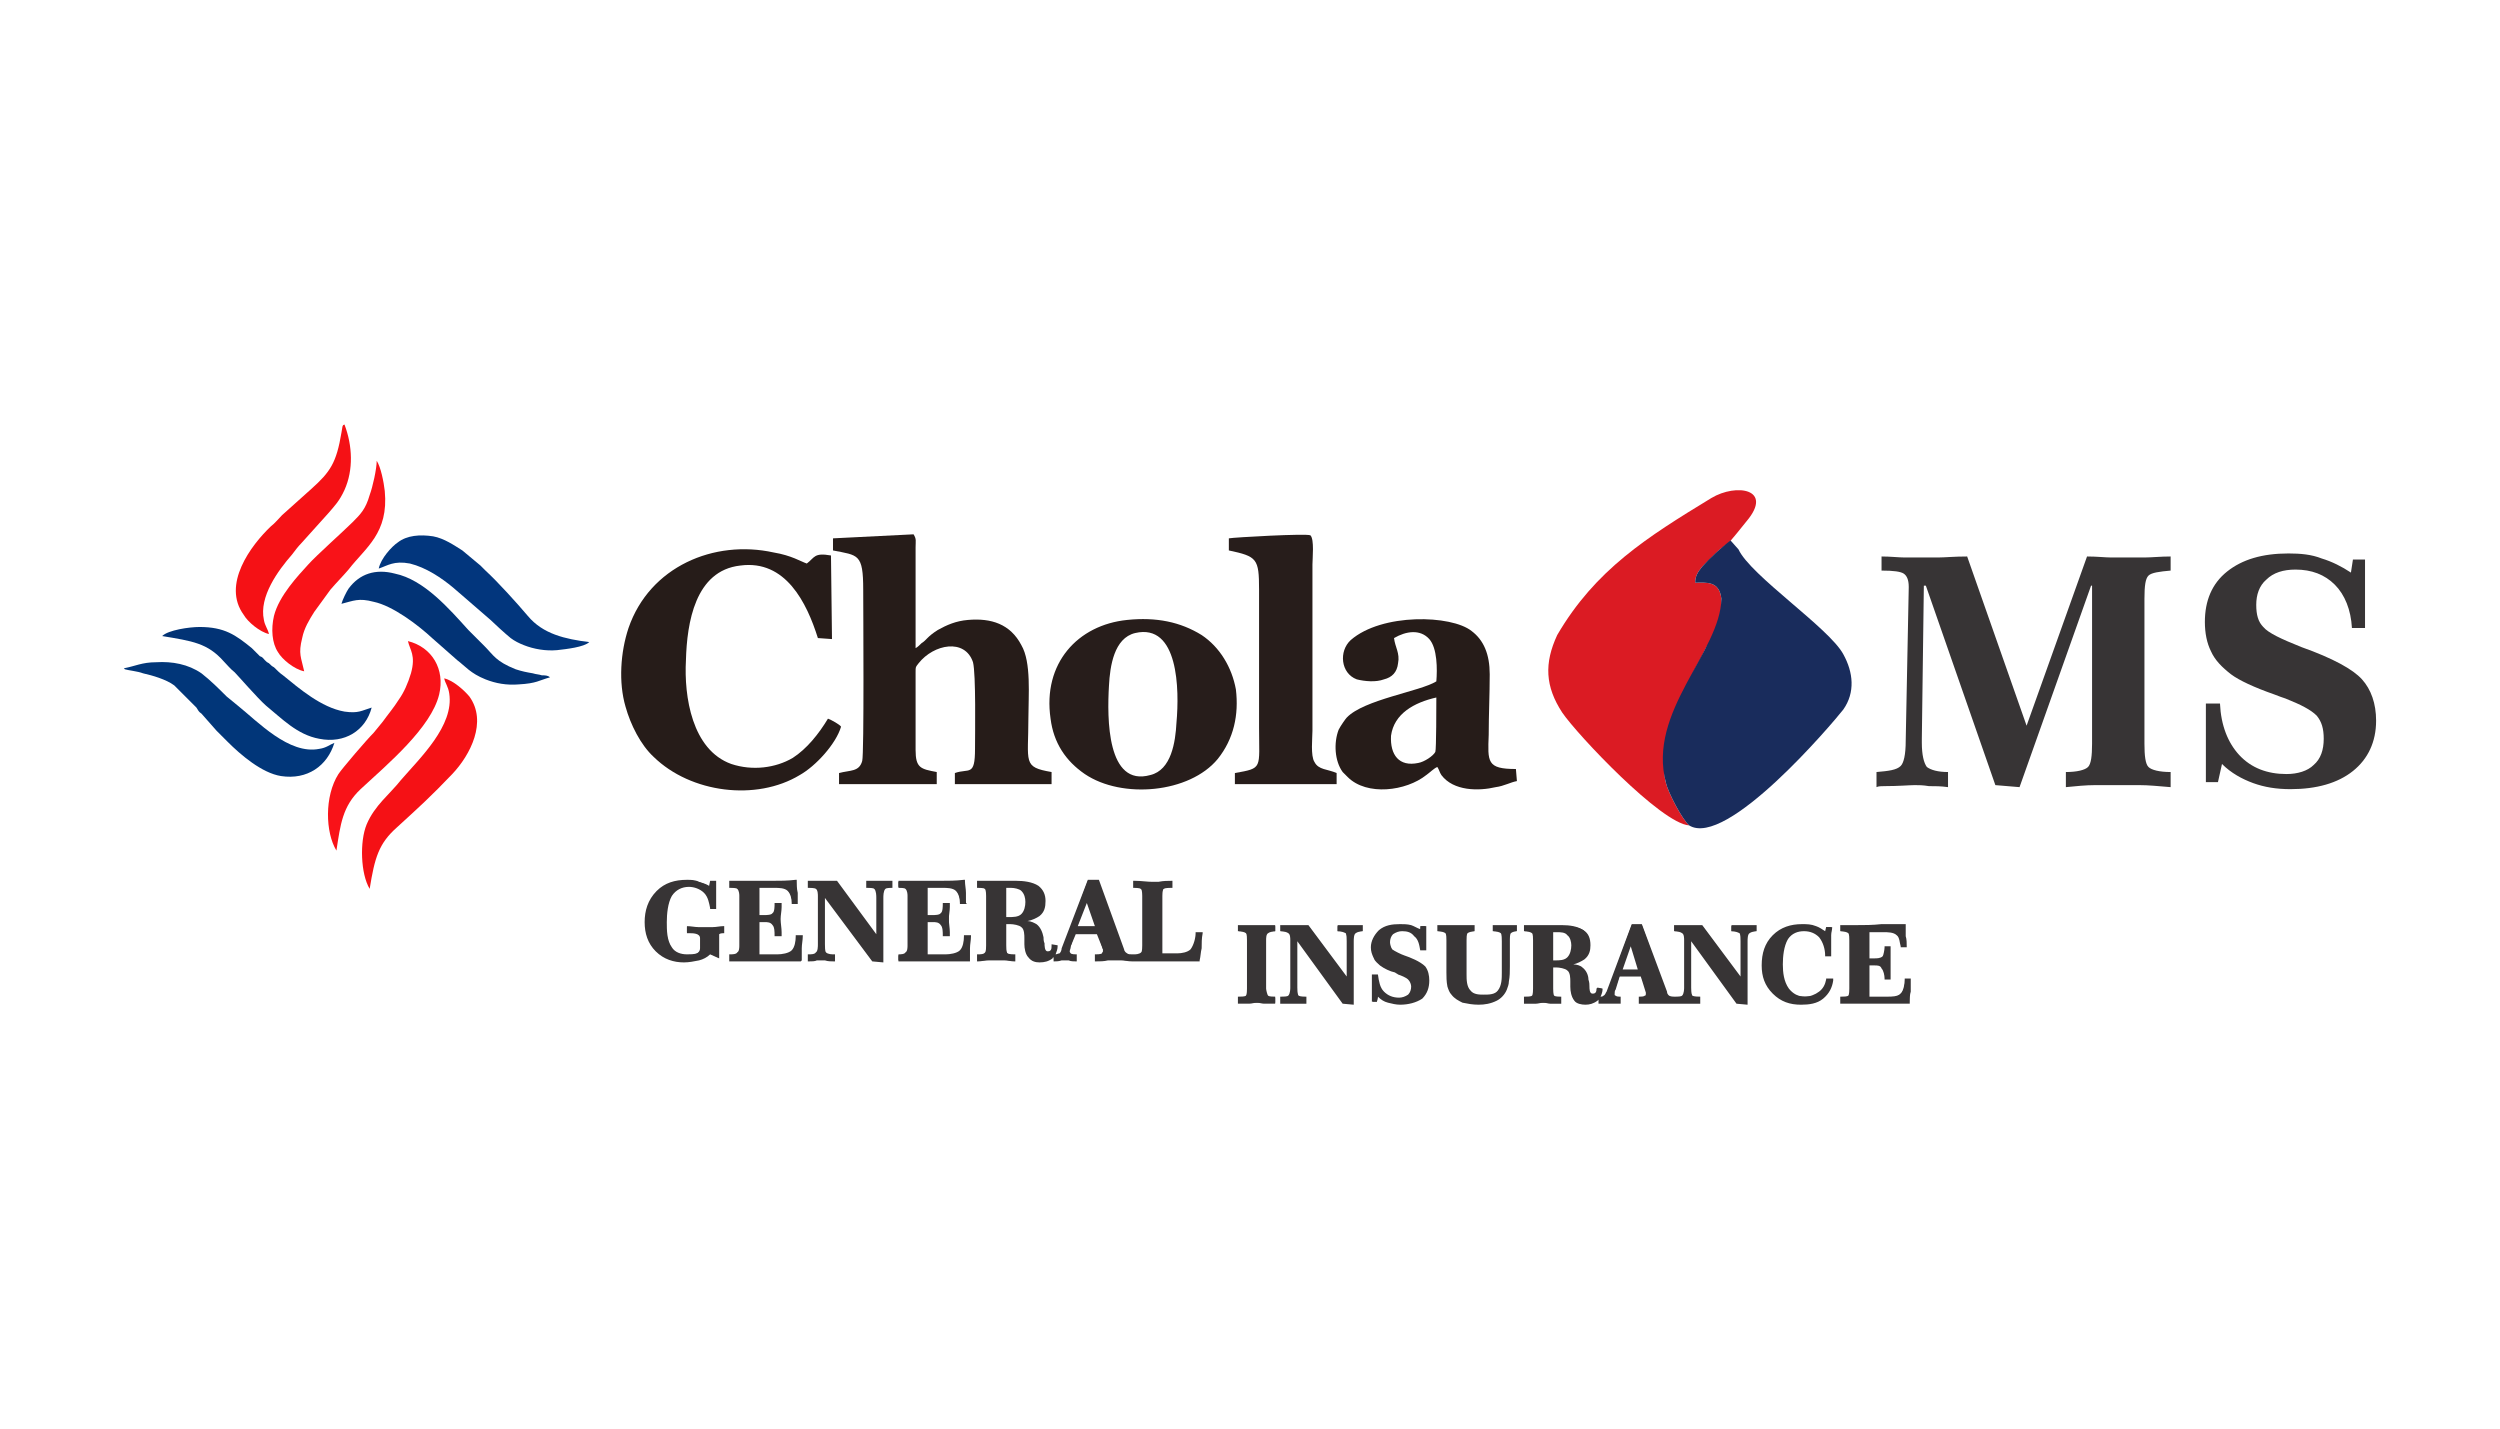 <?xml version="1.0" encoding="UTF-8"?>
<!DOCTYPE svg PUBLIC "-//W3C//DTD SVG 1.1//EN" "http://www.w3.org/Graphics/SVG/1.1/DTD/svg11.dtd">
<!-- Creator: CorelDRAW X8 -->
<svg xmlns="http://www.w3.org/2000/svg" xml:space="preserve" width="1.604in" height="0.917in" version="1.1" style="shape-rendering:geometricPrecision; text-rendering:geometricPrecision; image-rendering:optimizeQuality; fill-rule:evenodd; clip-rule:evenodd"
viewBox="0 0 2482 1418"
 xmlns:xlink="http://www.w3.org/1999/xlink">
 <defs>
  <style type="text/css">
   <![CDATA[
    .fil0 {fill:none}
    .fil10 {fill:#373435}
    .fil5 {fill:#013679}
    .fil8 {fill:#023375}
    .fil6 {fill:#02367D}
    .fil2 {fill:#192C5C}
    .fil3 {fill:#261C19}
    .fil4 {fill:#271D1B}
    .fil1 {fill:#DB1B23}
    .fil7 {fill:#F51115}
    .fil9 {fill:#F91218}
    .fil11 {fill:#373435;fill-rule:nonzero}
   ]]>
  </style>
 </defs>
 <g id="Layer_x0020_1">
  <rect class="fil0" width="2482" height="1418"/>
  <g id="_1675669523744">
   <path class="fil1" d="M1677 819c-7,-6 -21,-33 -23,-42 -2,-7 -2,-14 -2,-21 0,-37 16,-53 20,-66 10,-29 10,-23 21,-46 4,-9 18,-14 16,-50 -2,-18 -15,-16 -26,-16 0,-7 3,-11 7,-16 37,-38 12,-5 44,-45 27,-32 -10,-38 -35,-23 -64,39 -115,71 -153,136 -13,28 -12,51 5,77 15,22 98,110 126,112z"/>
   <path class="fil2" d="M1677 819c37,23 142,-101 153,-115 12,-17 10,-37 0,-55 -14,-26 -92,-78 -104,-104l-8 -9c-10,8 -20,17 -28,26 -4,5 -7,9 -7,16 11,0 24,-2 26,16 -1,53 -74,112 -55,183 2,9 16,36 23,42z"/>
   <path class="fil3" d="M827 534l0 12c25,5 30,3 30,39 0,18 1,163 -1,170 -3,11 -12,9 -23,12l0 11 97 0 0 -12c-16,-3 -21,-4 -21,-22 0,-15 0,-30 0,-44l0 -33c0,-6 0,-5 3,-9 15,-19 46,-25 54,-1 3,12 2,70 2,86 0,28 -6,19 -20,24l0 11 96 0 0 -12c-29,-5 -23,-9 -23,-54 0,-22 3,-55 -7,-72 -11,-21 -30,-27 -53,-25 -12,1 -21,5 -30,10 -11,7 -11,10 -16,13 -2,2 -4,4 -6,5l0 -100c0,-7 1,-8 -2,-13l-80 4z"/>
   <path class="fil3" d="M835 721c-1,-2 -10,-7 -13,-8 -9,15 -21,30 -35,39 -17,10 -40,13 -61,6 -39,-14 -47,-67 -45,-103 1,-37 9,-89 54,-94 45,-6 66,37 77,72l14 1 -1 -83c-17,-3 -16,2 -24,8 -6,-2 -15,-8 -33,-11 -59,-13 -123,14 -144,75 -8,24 -10,54 -3,78 5,18 15,38 28,50 37,36 102,44 145,18 16,-9 36,-31 41,-48z"/>
   <path class="fil3" d="M1426 692c0,7 0,52 -1,54 -2,4 -11,10 -17,11 -19,4 -28,-8 -27,-27 3,-22 23,-33 45,-38zm-42 -59c12,-7 26,-9 35,1 8,9 8,30 7,42 -16,10 -72,18 -89,36 -1,1 -6,8 -8,12 -5,13 -4,31 4,42 2,2 3,3 5,5 19,19 58,14 78,-2 3,-2 8,-7 11,-8 2,3 2,5 4,8 12,16 37,16 54,12 8,-1 15,-5 21,-6l-1 -12c-29,0 -28,-7 -27,-34 0,-20 1,-40 1,-60 0,-20 -6,-34 -18,-43 -20,-16 -89,-18 -120,9 -12,11 -10,33 6,39 8,2 19,3 27,0 8,-2 13,-7 14,-16 2,-10 -3,-16 -4,-25z"/>
   <path class="fil4" d="M1168 717c-1,19 -5,47 -26,52 -43,12 -43,-56 -41,-89 1,-19 5,-47 26,-52 43,-10 44,56 41,89zm-49 -102c-49,5 -84,43 -76,98 3,24 15,42 34,55 37,25 104,19 132,-15 16,-20 21,-44 18,-69 -4,-22 -16,-42 -34,-54 -21,-13 -45,-18 -74,-15z"/>
   <path class="fil4" d="M1220 546c28,6 30,8 30,39l0 137c0,41 4,40 -24,45l0 11 101 0 0 -11c-9,-4 -18,-3 -22,-11 -4,-6 -2,-24 -2,-31 0,-22 0,-44 0,-66l0 -99c0,-6 2,-25 -2,-29 -4,-2 -76,2 -81,3l0 12z"/>
   <path class="fil5" d="M123 663c0,0 1,1 1,1 3,1 13,2 18,4 9,2 23,6 31,12l22 22c2,3 2,4 5,6l15 17c4,4 7,7 11,11 13,13 34,31 53,34 26,4 46,-10 53,-33 -5,2 -8,5 -15,6 -30,6 -61,-27 -81,-43l-11 -9c-8,-8 -16,-16 -25,-23 -13,-9 -29,-12 -45,-11 -14,0 -21,4 -32,6z"/>
   <path class="fil6" d="M376 564c9,-3 15,-8 31,-5 16,4 31,14 43,24l37 32c3,3 15,14 20,18 4,3 8,5 13,7 10,4 22,6 33,5 9,-1 27,-3 32,-8 -24,-3 -46,-8 -61,-26 -11,-13 -30,-34 -42,-45 -2,-2 -3,-3 -5,-5l-18 -15c-8,-5 -18,-12 -29,-14 -13,-2 -26,-1 -35,6 -6,4 -17,16 -19,26z"/>
   <path class="fil7" d="M267 629c-1,-5 -4,-8 -5,-14 -5,-23 14,-49 28,-65 3,-4 6,-8 9,-11l27 -30c6,-7 11,-12 16,-23 9,-20 8,-44 0,-65 -2,1 -1,0 -2,2l-1 6c-5,30 -11,39 -30,56l-29 26c-4,4 -7,8 -11,11 -20,19 -49,58 -27,88 4,7 16,17 25,19z"/>
   <path class="fil7" d="M466 691c-5,-6 -16,-16 -25,-18 1,5 4,8 5,15 5,32 -29,64 -48,86 -11,14 -26,25 -34,44 -7,17 -6,49 3,64 5,-31 9,-45 27,-61 23,-21 34,-31 55,-53 18,-19 35,-52 17,-77z"/>
   <path class="fil8" d="M198 622c-10,0 -31,3 -37,9 30,5 45,7 61,25 4,4 6,7 11,11 3,3 23,26 31,33 16,13 31,29 53,33 25,5 46,-8 52,-31 -10,3 -13,6 -27,4 -23,-4 -45,-23 -61,-36 -3,-2 -6,-5 -9,-8 -2,-1 -3,-2 -5,-4 -2,-1 -2,-1 -4,-3 -2,-2 -2,-3 -5,-4l-8 -8c-16,-13 -27,-21 -52,-21z"/>
   <path class="fil9" d="M436 689c6,-25 -7,-47 -31,-53 2,9 8,14 3,32 -3,10 -7,19 -12,26 -5,8 -11,15 -16,22l-9 11c-7,7 -31,35 -35,41 -14,22 -13,58 -2,76 4,-26 6,-44 24,-61 27,-25 70,-61 78,-94z"/>
   <path class="fil9" d="M302 666c-3,-14 -6,-17 -2,-33 2,-10 7,-18 12,-26l16 -22c6,-7 12,-13 18,-20 17,-22 40,-36 36,-78 -1,-9 -4,-24 -8,-30 0,8 -4,26 -7,34 -4,14 -9,19 -17,27 -9,9 -36,33 -44,42 -10,11 -29,31 -34,51 -3,13 -2,27 4,36 4,7 16,17 26,19z"/>
   <path class="fil8" d="M339 599c12,-3 17,-6 32,-2 19,4 44,23 58,36l25 22c8,6 13,13 28,19 10,4 21,6 33,5 18,-1 20,-4 31,-7 -2,-2 -5,-2 -8,-2 -3,-1 -6,-1 -9,-2 -6,-1 -11,-2 -17,-4 -20,-8 -22,-14 -31,-23 -2,-2 -3,-3 -5,-5l-11 -11c-19,-21 -44,-50 -73,-56 -19,-5 -35,0 -46,15 -2,3 -6,11 -7,15z"/>
   <g>
    <path class="fil10" d="M1663 989l0 0 1 0c1,0 5,0 6,-1 2,-2 2,-7 2,-8l0 -47c0,-2 0,-6 -2,-7 -1,-1 -5,-2 -7,-2l-1 0 0 -6 1 0c3,0 5,0 8,0 2,0 3,0 5,0 2,0 4,0 6,0 2,0 5,0 8,0l0 0 38 51 0 -35c0,-2 0,-7 -1,-8 -2,-1 -5,-2 -7,-2l-1 0 0 -6 1 0c2,0 5,0 7,0 2,0 3,0 5,0 1,0 3,0 4,0 2,0 5,0 7,0l1 0 0 6 -1 0c-1,0 -5,1 -6,2 -2,1 -2,6 -2,8l0 31c0,5 0,10 0,14 0,6 0,12 0,17l0 1 -11 -1 -45 -62 0 46c0,1 0,6 1,8 2,1 6,1 8,1l0 0 0 7 -1 0c-2,0 -5,0 -8,0 -1,0 -2,0 -4,0 -1,0 -2,0 -3,0 -3,0 -6,0 -8,0l-1 0 0 0 0 0 0 0 0 0 -1 0c-3,0 -7,0 -11,0 -2,0 -4,0 -6,0 -2,0 -4,0 -6,0 -4,0 -7,0 -11,0l-1 0 0 -7 1 0c1,0 4,0 5,-1 1,0 1,-1 1,-2 0,0 0,0 0,-1 0,0 0,0 0,0l-5 -16 -21 0 -4 13 0 0c-1,1 -1,3 -1,5 0,0 0,1 1,1 1,1 3,1 4,1l1 0 0 7 -1 0c-2,0 -4,0 -6,0 -2,0 -3,0 -4,0 -1,0 -2,0 -4,0 -2,0 -4,0 -6,0l-1 0 0 -4c0,0 -1,1 -1,1 -4,3 -8,4 -12,4 -4,0 -9,-1 -11,-4 -3,-4 -4,-9 -4,-14l0 -5c0,-3 0,-9 -3,-11 -2,-2 -8,-3 -11,-3l-3 0 0 21c0,1 0,6 1,7 1,1 5,1 6,1l1 0 0 7 -1 0c-3,0 -6,0 -10,0 -2,0 -4,-1 -7,-1 -2,0 -5,1 -7,1 -4,0 -7,0 -11,0l-1 0 0 -7 1 0c2,0 6,0 7,-1 1,-1 1,-6 1,-7l0 -48c0,-2 0,-6 -1,-7 -1,-1 -5,-2 -7,-2l-1 0 0 -6 1 0c3,0 5,0 7,0 3,0 6,0 8,0 4,0 8,0 12,0 3,0 7,0 10,0 7,0 15,1 21,5 5,3 7,8 7,15 0,5 -1,10 -6,14 -3,2 -7,4 -11,5 3,0 7,1 9,3 4,3 6,8 6,12 1,3 1,5 1,7 0,2 0,7 3,7 1,0 2,0 3,-1 1,-1 1,-3 1,-4l1 -1 5 1 0 1c0,2 -1,5 -2,7 1,0 2,0 3,-1 2,-1 2,-3 3,-4l25 -67 10 0 25 67c0,2 1,3 2,4 2,1 4,1 5,1l1 0zm-433 -71c3,0 6,0 10,0 2,0 5,0 8,0 2,0 5,0 7,0 4,0 7,0 11,0l0 0 0 6 0 0c-2,0 -6,1 -7,2 -2,1 -2,5 -2,7l0 48c0,1 1,6 2,7 1,1 5,1 7,1l0 0 0 7 0 0c-4,0 -7,0 -11,0 -2,0 -5,-1 -7,-1 -3,0 -5,1 -8,1 -3,0 -7,0 -10,0l-1 0 0 -7 1 0c2,0 6,0 7,-1 1,-1 1,-6 1,-7l0 -48c0,-2 0,-6 -1,-7 -1,-1 -5,-2 -7,-2l-1 0 0 -6 1 0zm107 51l0 -35c0,-2 0,-7 -1,-8 -2,-1 -5,-2 -7,-2l-1 0 0 -6 1 0c2,0 4,0 7,0 2,0 3,0 5,0 1,0 3,0 4,0 2,0 5,0 7,0l1 0 0 6 -1 0c-1,0 -5,1 -6,2 -2,1 -2,6 -2,8l0 31c0,5 0,10 0,14 0,6 0,12 0,17l0 1 -11 -1 -45 -62 0 46c0,1 0,6 1,8 2,1 6,1 7,1l1 0 0 7 -1 0c-2,0 -5,0 -8,0 -1,0 -2,0 -4,0 -1,0 -2,0 -4,0 -2,0 -5,0 -8,0l-1 0 0 -7 1 0c2,0 6,0 7,-1 2,-2 2,-7 2,-8l0 -47c0,-2 0,-6 -2,-7 -1,-1 -5,-2 -7,-2l-1 0 0 -6 1 0c3,0 5,0 8,0 2,0 3,0 5,0 2,0 4,0 6,0 2,0 5,0 8,0l0 0 38 51zm73 -47l0 -3 6 0 0 24 -6 0 0 0c-1,-6 -2,-11 -6,-14 -3,-4 -7,-5 -12,-5 -3,0 -6,1 -9,3 -2,2 -3,5 -3,8 0,2 1,5 2,7 3,2 9,5 12,6 6,2 16,6 21,11 3,4 4,9 4,14 0,7 -2,13 -7,18 -6,4 -14,6 -22,6 -4,0 -8,-1 -12,-2 -4,-1 -7,-3 -10,-6l-1 5 -5 0 0 -27 6 0 0 0c1,7 2,13 6,17 4,4 9,6 15,6 3,0 6,-1 9,-3 2,-2 3,-5 3,-8 0,-2 -1,-5 -3,-7 -2,-2 -7,-4 -10,-5 -1,-1 -2,-1 -3,-2 -5,-1 -11,-4 -15,-7 -2,-2 -5,-4 -6,-7 -2,-4 -3,-7 -3,-11 0,-6 3,-12 8,-17 6,-5 13,-6 21,-6 4,0 7,0 11,1 3,1 6,3 9,4zm18 -4c3,0 7,0 10,0 2,0 5,0 8,0 2,0 5,0 7,0 4,0 7,0 10,0l1 0 0 6 0 0c-2,0 -6,1 -7,2 -1,1 -1,5 -1,7l0 34c0,5 0,12 4,16 3,4 9,4 13,4 5,0 11,0 14,-4 4,-5 4,-12 4,-18l0 -31c0,-2 0,-7 -1,-8 -1,-1 -5,-2 -7,-2l-1 0 0 -6 1 0c2,0 3,0 4,0 3,0 5,0 8,0 2,0 4,0 7,0 1,0 2,0 3,0l1 0 0 6 -1 0c-1,0 -4,1 -5,2 -1,1 -1,5 -1,6l0 27c0,5 0,10 -1,15 0,3 -1,5 -2,8 -2,5 -6,9 -10,11 -6,3 -12,4 -18,4 -6,0 -11,-1 -16,-2 -4,-2 -8,-4 -11,-8 -2,-2 -3,-5 -4,-8 -1,-5 -1,-10 -1,-14l0 -32c0,-2 0,-6 -1,-7 -1,-1 -5,-2 -7,-2l-1 0 0 -6 1 0zm384 6l1 -4 6 0 0 0c0,3 -1,5 -1,8 0,2 0,4 0,7l0 14 -6 0 0 -1c0,-6 -2,-13 -6,-18 -4,-4 -9,-6 -15,-6 -6,0 -12,2 -16,8 -4,7 -5,17 -5,25 0,8 1,17 6,24 4,5 9,8 16,8 5,0 10,-2 14,-5 4,-3 6,-7 7,-12l0 -1 7 0 0 2c-1,7 -4,13 -10,18 -6,5 -14,6 -22,6 -11,0 -20,-3 -28,-11 -8,-8 -11,-17 -11,-28 0,-12 3,-22 11,-30 8,-8 18,-11 29,-11 5,0 9,0 14,2 3,1 6,3 9,5zm44 1l0 26 5 0c2,0 6,0 8,-2 1,-1 2,-7 2,-9l0 -1 6 0 0 1c0,1 0,2 0,3 0,4 0,8 0,12 0,4 0,9 0,13 0,1 0,2 0,3l0 1 -6 0 0 -1c0,-3 -1,-8 -3,-10 -1,-3 -4,-3 -7,-3l-5 0 0 31 18 0c4,0 10,0 13,-3 3,-3 4,-10 4,-14l0 -1 6 0 0 1c0,4 0,8 0,12 -1,3 -1,7 -1,11l0 1 -69 0 0 -7 1 0c2,0 6,0 7,-1 1,-1 1,-6 1,-7l0 -48c0,-2 0,-6 -1,-7 -1,-1 -5,-2 -7,-2l-1 0 0 -6 15 0c9,0 17,0 26,-1 8,0 15,0 23,0l1 0 0 1c0,4 0,7 0,11 1,3 1,7 1,10l0 1 -6 0 0 -1c-1,-3 -1,-9 -4,-11 -3,-3 -9,-3 -13,-3l-14 0zm-314 28l2 0c4,0 9,0 12,-3 3,-3 4,-8 4,-12 0,-3 -1,-8 -4,-10 -2,-3 -7,-3 -10,-3 -1,0 -2,0 -3,0 0,0 -1,0 -1,0l0 28zm77 -14l-8 23 15 0 -7 -23z"/>
   </g>
   <path class="fil11" d="M1230 919c3,0 7,0 10,0 3,0 5,0 8,0 2,0 4,0 7,0 3,0 7,0 11,0l0 5c-4,0 -7,0 -8,1 -1,1 -2,4 -2,8l0 48c0,4 1,7 2,8 1,1 4,1 8,1l0 5c-4,0 -8,0 -11,0 -2,0 -5,0 -7,0 -2,0 -5,0 -8,0 -3,0 -6,0 -10,0l0 -5c4,0 6,0 7,-1 1,-2 2,-4 2,-8l0 -48c0,-4 -1,-7 -2,-8 -1,-1 -3,-1 -7,-1l0 -5z"/>
   <path id="1" class="fil11" d="M1272 919c3,0 6,0 8,0 2,0 4,0 5,0 2,0 4,0 6,0 2,0 5,0 8,0l39 53 0 -38c0,-4 -1,-7 -2,-9 -1,-1 -3,-1 -7,-1l-1 0 0 -5c3,0 6,0 8,0 2,0 3,0 5,0 1,0 2,0 4,0 2,0 4,0 7,0l0 5c-3,0 -6,0 -7,1 -1,1 -2,4 -2,9l0 31c0,4 0,9 0,14 0,6 0,11 0,17l-9 -1 -47 -64 0 49c0,4 1,7 2,8 1,2 3,2 7,2l0 5c-3,0 -6,0 -8,0 -1,0 -3,0 -4,0 -1,0 -2,0 -4,0 -1,0 -4,0 -8,0l0 -5c4,0 7,0 8,-2 1,-1 2,-4 2,-8l0 -47c0,-4 -1,-7 -2,-8 -1,-1 -4,-1 -8,-1l0 -5z"/>
   <path id="2" class="fil11" d="M1410 924l1 -5 4 0 0 11 0 8 0 4 -4 0c-1,-6 -3,-11 -6,-14 -3,-3 -8,-5 -13,-5 -4,0 -7,1 -9,3 -3,2 -4,5 -4,9 0,3 1,5 3,7 1,2 5,4 12,7 10,4 17,7 20,11 3,3 4,8 4,13 0,7 -2,13 -7,17 -5,4 -12,6 -21,6 -4,0 -8,-1 -12,-2 -3,-1 -7,-3 -10,-6l-1 6 -4 0 0 -6 0 -8 0 -7 0 -5 4 0c1,7 3,13 7,17 4,4 9,6 15,6 4,0 7,-1 9,-3 2,-2 4,-5 4,-9 0,-3 -1,-6 -3,-7 -2,-2 -5,-4 -10,-6 -1,-1 -2,-1 -4,-2 -7,-2 -11,-4 -14,-6 -3,-3 -5,-5 -7,-8 -1,-3 -2,-6 -2,-10 0,-7 3,-12 8,-16 5,-4 11,-6 20,-6 4,0 7,0 11,1 3,1 6,3 9,5z"/>
   <path id="3" class="fil11" d="M1428 919c4,0 7,0 10,0 3,0 5,0 8,0 2,0 5,0 7,0 3,0 7,0 10,0l0 5c-3,0 -6,0 -7,1 -1,1 -1,4 -1,8l0 34c0,8 1,14 4,17 3,3 7,4 14,4 7,0 12,-1 15,-5 3,-3 4,-9 4,-17l0 -32c0,-5 0,-8 -2,-9 -1,-1 -3,-1 -7,-1l0 -5c1,0 2,0 4,0 4,0 6,0 8,0 1,0 3,0 7,0 1,0 2,0 3,0l0 5c-3,0 -5,0 -6,1 -1,1 -1,3 -1,7l0 27c0,7 0,12 -1,15 0,3 -1,5 -2,8 -2,4 -5,8 -10,10 -4,3 -10,4 -17,4 -6,0 -11,-1 -15,-2 -5,-2 -8,-4 -11,-7 -2,-3 -3,-5 -4,-9 -1,-3 -1,-7 -1,-13l0 -32c0,-4 0,-7 -1,-8 -2,-1 -4,-1 -8,-1l0 -5z"/>
   <path id="4" class="fil11" d="M1541 954l1 0 2 0c6,0 10,-1 13,-4 2,-2 4,-6 4,-12 0,-5 -2,-8 -4,-11 -2,-2 -6,-3 -11,-3 -1,0 -1,0 -3,0 -1,0 -2,0 -2,0l0 30zm-27 -35c3,0 5,0 7,0 3,0 6,0 8,0 3,0 7,0 12,0 5,0 8,0 10,0 9,0 16,1 21,4 4,4 6,8 6,15 0,5 -1,10 -5,13 -4,3 -10,5 -18,6 7,0 12,2 15,4 4,2 6,6 6,12 1,1 1,3 1,6 0,6 2,8 4,8 2,0 3,0 3,-1 1,-1 2,-3 2,-5l4 0c-1,5 -2,9 -5,11 -3,3 -6,4 -11,4 -5,0 -8,-1 -11,-4 -2,-2 -3,-7 -3,-13l0 -5c0,-6 -1,-10 -3,-12 -2,-2 -6,-3 -12,-3l-4 0 0 22c0,4 0,7 1,8 1,1 4,1 7,1l0 5c-3,0 -7,0 -10,0 -2,0 -5,0 -7,0 -2,0 -4,0 -7,0 -3,0 -7,0 -11,0l0 -5c4,0 6,0 8,-1 1,-2 1,-4 1,-8l0 -48c0,-4 0,-7 -2,-8 -1,-1 -3,-1 -7,-1l0 -5z"/>
   <path id="5" class="fil11" d="M1619 936l-10 27 19 0 -9 -27zm1 -18l10 0 24 67c1,2 2,3 3,4 1,1 3,1 5,1l0 5c-4,0 -8,0 -11,0 -2,0 -4,0 -6,0 -1,0 -3,0 -6,0 -3,0 -6,0 -11,0l0 -5c3,0 5,0 6,-1 1,0 1,-1 1,-3 0,0 0,-1 0,-1 0,0 0,-1 0,-1l-6 -16 -21 0 -5 14 0 0c-1,2 -1,4 -1,5 0,1 0,2 1,2 1,1 3,1 5,1l0 5c-3,0 -5,0 -6,0 -2,0 -3,0 -4,0 -1,0 -2,0 -4,0 -1,0 -3,0 -6,0l0 -5c2,0 4,0 5,-1 1,-1 2,-2 3,-5l24 -66z"/>
   <path id="6" class="fil11" d="M1663 919c3,0 6,0 8,0 2,0 4,0 5,0 2,0 4,0 6,0 2,0 5,0 8,0l39 53 0 -38c0,-4 0,-7 -2,-9 -1,-1 -3,-1 -7,-1l-1 0 0 -5c4,0 6,0 8,0 2,0 3,0 5,0 1,0 2,0 4,0 2,0 4,0 7,0l0 5c-3,0 -6,0 -7,1 -1,1 -2,4 -2,9l0 31c0,4 0,9 0,14 0,6 0,11 0,17l-9 -1 -47 -64 0 49c0,4 1,7 2,8 1,2 3,2 7,2l0 5c-3,0 -6,0 -8,0 -1,0 -3,0 -4,0 -1,0 -2,0 -4,0 -1,0 -4,0 -8,0l0 -5c4,0 7,0 8,-2 1,-1 2,-4 2,-8l0 -47c0,-4 -1,-7 -2,-8 -1,-1 -4,-1 -8,-1l0 -5z"/>
   <path id="7" class="fil11" d="M1813 926l0 -6 5 0c0,3 0,6 -1,8 0,2 0,5 0,7l0 8 0 5 -4 0c0,-8 -3,-14 -6,-19 -4,-4 -9,-6 -16,-6 -7,0 -13,3 -16,8 -4,6 -6,14 -6,26 0,10 2,19 6,24 4,6 9,8 17,8 6,0 11,-1 14,-4 4,-3 7,-7 8,-13l5 0c-2,8 -5,14 -10,18 -5,4 -12,6 -21,6 -11,0 -20,-3 -27,-11 -7,-7 -11,-16 -11,-27 0,-12 4,-22 11,-29 7,-8 17,-11 28,-11 5,0 9,0 13,2 4,1 8,3 11,6z"/>
   <path id="8" class="fil11" d="M1891 918c0,4 0,8 0,11 1,4 1,7 1,10l-4 0c-1,-6 -2,-10 -5,-12 -2,-2 -6,-3 -13,-3l-15 0 0 28 6 0c5,0 7,-1 8,-2 2,-1 2,-5 3,-10l4 0c0,1 0,2 0,3 0,6 0,10 0,12 0,3 0,7 0,13 0,1 0,2 0,3l-4 0c-1,-6 -1,-9 -3,-11 -1,-2 -4,-3 -8,-3l-6 0 0 33 19 0c6,0 11,-1 13,-4 3,-2 4,-7 5,-14l4 0c0,4 0,8 0,12 0,3 -1,7 -1,11l-67 0 0 -5c4,0 6,0 7,-1 2,-2 2,-4 2,-8l0 -48c0,-4 0,-7 -2,-8 -1,-1 -3,-1 -7,-1l0 -5 14 0c9,0 18,-1 26,-1 8,0 15,0 23,0z"/>
   <path class="fil11" d="M1868 552c9,0 17,1 23,1 7,0 13,0 18,0 4,0 9,0 15,0 7,0 16,-1 29,-1l59 168 60 -168c10,0 18,1 24,1 7,0 12,0 17,0 4,0 10,0 16,0 7,0 16,-1 26,-1l0 14c-11,1 -19,2 -22,5 -3,3 -4,10 -4,23l0 144c0,12 1,20 4,23 3,3 11,5 22,5l0 15c-12,-1 -22,-2 -31,-2 -9,0 -16,0 -21,0 -7,0 -15,0 -23,0 -9,0 -19,1 -29,2l0 -15c11,0 19,-2 22,-5 3,-3 4,-11 4,-23l0 -157 -1 0 -71 200 -24 -2 -69 -198 -2 0 -2 152 0 4c0,12 2,20 5,24 4,3 11,5 21,5l0 15c-7,-1 -13,-1 -19,-1 -6,-1 -10,-1 -14,-1 -5,0 -16,1 -30,1 -3,0 -6,0 -8,1l0 -15c12,-1 20,-2 24,-6 3,-3 5,-11 5,-25l3 -152 0 -1c0,-7 -2,-11 -5,-13 -3,-2 -10,-3 -22,-3l0 -14z"/>
   <path id="1" class="fil11" d="M2334 568l2 -13 12 0 0 31 0 24 0 13 -13 0c-1,-18 -7,-33 -17,-43 -10,-10 -23,-15 -39,-15 -12,0 -22,3 -29,10 -7,6 -10,15 -10,25 0,10 2,17 7,22 5,6 18,12 38,20 31,11 51,22 60,32 9,10 14,24 14,41 0,21 -8,38 -23,50 -15,12 -36,18 -62,18 -14,0 -26,-2 -37,-6 -11,-4 -22,-10 -31,-19l-4 18 -12 0 0 -17 0 -24 0 -21 0 -16 14 0c1,22 8,39 19,51 12,13 28,19 47,19 11,0 21,-3 27,-9 7,-6 10,-15 10,-26 0,-10 -2,-17 -7,-23 -6,-6 -16,-11 -31,-17 -3,-1 -6,-2 -11,-4 -20,-7 -35,-14 -43,-20 -9,-7 -16,-14 -20,-23 -4,-8 -6,-18 -6,-29 0,-21 7,-38 22,-50 15,-12 35,-18 61,-18 12,0 23,1 33,5 10,3 20,8 29,14z"/>
   <g>
    <path class="fil10" d="M1048 947c1,0 3,-1 4,-1 1,-1 2,-3 2,-5l26 -68 11 0 25 69c0,1 1,3 3,4 1,1 3,1 5,1l1 0 0 7 -1 0c-4,0 -8,-1 -11,-1 -3,0 -5,0 -7,0 -2,0 -4,0 -6,0 -4,1 -8,1 -12,1l-1 0 0 -7 1 0c1,0 5,0 6,-1 0,-1 1,-1 1,-2 0,0 0,-1 0,-1 0,0 0,-1 0,-1l-6 -15 -21 0 -5 12 0 1c0,1 -1,3 -1,4 0,1 1,2 1,2 1,1 4,1 5,1l1 0 0 7 -1 0c-2,0 -5,0 -7,-1 -1,0 -2,0 -4,0 -1,0 -2,0 -3,0 -3,1 -5,1 -7,1l-1 0 0 -4c0,0 -1,0 -1,1 -4,3 -8,4 -13,4 -4,0 -8,-1 -11,-5 -3,-3 -4,-9 -4,-13l0 -6c0,-3 0,-9 -3,-11 -2,-2 -8,-3 -11,-3l-4 0 0 21c0,2 0,6 1,8 2,1 6,1 7,1l1 0 0 7 -1 0c-3,0 -7,-1 -10,-1 -3,0 -5,0 -8,0 -2,0 -5,0 -7,0 -4,0 -8,1 -11,1l-1 0 0 -7 1 0c2,0 6,0 7,-2 1,-1 1,-5 1,-7l0 -49c0,-1 0,-5 -1,-7 -1,-1 -6,-1 -7,-1l-1 0 0 -7 1 0c2,0 5,0 7,0 3,0 6,0 9,0 3,0 7,0 11,0 4,0 8,0 11,0 7,0 16,1 22,5 5,4 7,9 7,15 0,6 -1,11 -6,15 -3,2 -7,4 -12,5 4,0 7,2 9,3 4,3 6,8 7,13 0,2 0,4 1,6 0,2 0,8 3,8 1,0 2,0 3,-1 1,-1 1,-3 1,-5l0 -1 6 1 0 1c0,3 -1,5 -2,8zm-344 -68l1 -5 6 0 0 19c0,1 0,3 0,5 0,1 0,2 0,3l0 1 -6 0 0 -1c-1,-5 -2,-11 -6,-15 -4,-4 -10,-6 -15,-6 -7,0 -13,3 -17,9 -4,7 -5,18 -5,26 0,8 0,18 5,25 3,5 9,7 15,7 3,0 7,0 10,-1 2,-1 3,-3 3,-5l0 -10c0,-5 -7,-5 -11,-5 0,0 -1,0 -2,0l0 0 0 -7 0 0c4,0 8,1 12,1 2,0 5,0 7,0 2,0 4,0 6,0 4,0 8,-1 11,-1l1 0 0 7 -1 0c0,0 -3,0 -4,1 0,0 0,2 0,3l0 21 -9 -4c-3,3 -7,5 -11,6 -5,1 -10,2 -15,2 -10,0 -20,-3 -28,-11 -8,-8 -11,-18 -11,-29 0,-11 3,-22 12,-31 8,-8 18,-11 30,-11 4,0 8,0 12,2 3,1 7,2 10,4zm50 2l0 27 5 0c2,0 7,0 8,-2 2,-1 2,-7 2,-9l0 -1 7 0 0 1c0,1 0,2 0,3 0,4 -1,8 -1,12 0,4 1,9 1,13 0,1 0,2 0,3l0 1 -7 0 0 -1c0,-3 0,-8 -2,-10 -2,-3 -5,-3 -8,-3l-5 0 0 32 18 0c4,0 11,-1 14,-4 3,-3 4,-9 4,-14l0 -1 7 0 0 1c0,4 -1,8 -1,12 0,4 0,8 0,12l-1 1 -71 0 0 -7 1 0c2,0 6,0 7,-2 2,-1 2,-5 2,-7l0 -49c0,-1 0,-5 -2,-7 -1,-1 -5,-1 -7,-1l-1 0 0 -7 16 0c9,0 18,0 26,0 8,0 16,0 24,-1l1 0 0 1c0,4 0,8 1,12 0,3 0,6 0,10l0 1 -6 0 0 -1c0,-4 -1,-9 -4,-12 -3,-3 -9,-3 -13,-3l-15 0zm116 46l0 -36c0,-2 0,-7 -2,-9 -1,-1 -5,-1 -7,-1l-1 0 0 -7 1 0c2,0 5,0 8,0 1,0 3,0 5,0 1,0 2,0 4,0 2,0 5,0 7,0l1 0 0 7 -1 0c-1,0 -5,0 -6,1 -2,2 -2,7 -2,9l0 31c0,5 0,10 0,15 0,6 0,11 0,17l0 1 -11 -1 -47 -63 0 46c0,2 0,7 1,8 2,2 6,2 8,2l1 0 0 7 -1 0c-3,0 -6,0 -9,-1 -1,0 -2,0 -4,0 -1,0 -2,0 -4,0 -2,1 -5,1 -8,1l-1 0 0 -7 1 0c2,0 6,0 7,-2 2,-1 2,-6 2,-8l0 -48c0,-1 0,-6 -2,-7 -1,-1 -6,-1 -7,-1l-1 0 0 -7 1 0c2,0 5,0 8,0 1,0 3,0 5,0 2,0 4,0 6,0 3,0 5,0 8,0l1 0 39 53zm51 -46l0 27 5 0c2,0 7,0 8,-2 2,-1 2,-7 2,-9l0 -1 7 0 0 1c0,1 0,2 0,3 0,4 -1,8 -1,12 0,4 1,9 1,13 0,1 0,2 0,3l0 1 -7 0 0 -1c0,-3 0,-8 -2,-10 -2,-3 -5,-3 -8,-3l-5 0 0 32 18 0c4,0 11,-1 14,-4 3,-3 4,-9 4,-14l0 -1 7 0 0 1c0,4 -1,8 -1,12 0,4 0,8 0,12l0 1 -71 0 0 -7 0 0c2,0 6,0 7,-2 2,-1 2,-5 2,-7l0 -49c0,-1 0,-5 -2,-7 -1,-1 -5,-1 -7,-1l0 0 0 -7 15 0c9,0 18,0 26,0 8,0 16,0 24,-1l1 0 0 1c0,4 1,8 1,12 0,3 0,6 0,10l1 1 -7 0 0 -1c0,-4 -1,-9 -4,-12 -3,-3 -9,-3 -13,-3l-15 0zm233 65l15 0c4,0 10,-1 13,-4 3,-4 5,-11 5,-16l0 -1 7 0 0 1c-1,5 -1,10 -1,15 -1,4 -1,8 -2,12l0 1 -1 0c-7,0 -14,0 -21,0 -4,0 -8,0 -12,0 -7,0 -13,0 -19,0 -4,0 -8,0 -12,0l-1 0 0 -7 1 0c1,0 5,0 7,-2 1,-1 1,-5 1,-7l0 -49c0,-1 0,-5 -1,-7 -2,-1 -6,-1 -7,-1l-1 0 0 -7 2 0c6,0 12,1 17,1 2,0 5,0 7,0 4,-1 8,-1 12,-1l1 0 0 7 -2 0c-1,0 -5,0 -7,1 -1,2 -1,6 -1,7l0 57zm-155 -36l2 0c5,0 10,0 13,-3 3,-3 4,-8 4,-12 0,-4 -1,-8 -4,-11 -2,-2 -7,-3 -10,-3 -1,0 -2,0 -3,0 -1,0 -1,0 -2,0l0 29zm80 -14l-9 23 17 0 -8 -23z"/>
   </g>
   <path class="fil11" d="M705 880l1 -5 4 0 0 5 0 7 0 6c0,2 0,3 0,5 0,1 0,2 0,3l-4 0c-1,-7 -3,-12 -7,-16 -3,-4 -9,-6 -15,-6 -8,0 -14,3 -17,9 -4,6 -6,15 -6,27 0,12 2,20 5,25 3,6 9,8 16,8 5,0 8,0 10,-2 3,-1 4,-3 4,-5l0 -10c0,-4 -4,-6 -12,-6 -1,0 -1,0 -2,0l0 -5c5,0 9,0 12,1 3,0 5,0 7,0 2,0 4,0 6,0 3,-1 7,-1 11,-1l0 5c-2,0 -4,1 -4,1 -1,1 -1,2 -1,4l0 20 -8 -4c-3,3 -7,5 -12,6 -4,1 -9,2 -14,2 -11,0 -21,-4 -28,-11 -6,-6 -10,-16 -10,-28 0,-12 4,-22 11,-30 8,-7 18,-11 30,-11 4,0 8,0 11,1 4,1 8,3 12,5z"/>
   <path id="1" class="fil11" d="M790 874c0,5 1,8 1,12 0,3 0,7 0,10l-4 0c-1,-6 -2,-10 -5,-13 -2,-2 -7,-3 -13,-3l-16 0 0 29 6 0c5,0 8,-1 9,-2 1,-1 2,-5 2,-10l5 0c0,1 0,2 0,3 0,6 -1,10 -1,12 0,3 1,7 1,13 0,1 0,2 0,3l-5 0c0,-5 -1,-9 -2,-11 -2,-2 -5,-3 -9,-3l-6 0 0 34 19 0c7,0 12,-2 14,-4 3,-3 5,-7 5,-15l5 0c0,4 -1,8 -1,12 0,4 0,8 0,12l-70 0 0 -5c4,0 7,-1 8,-2 1,-1 2,-4 2,-8l0 -49c0,-4 -1,-6 -2,-7 -1,-1 -4,-2 -8,-2l0 -5 15 0c9,0 18,0 26,0 9,0 17,0 24,-1z"/>
   <path id="2" class="fil11" d="M803 875c3,0 6,0 8,0 2,0 4,0 5,0 2,0 4,0 6,0 2,0 5,0 8,0l41 55 0 -39c0,-5 -1,-8 -2,-9 -1,-1 -4,-2 -8,-2l0 0 0 -5c3,0 5,0 7,0 2,0 4,0 6,0 1,0 2,0 4,0 2,0 4,0 7,0l0 5c-3,0 -6,1 -7,2 -1,1 -2,4 -2,9l0 31c0,5 0,10 0,15 0,5 0,11 0,17l-10 -1 -48 -65 0 49c0,5 1,8 2,9 1,1 4,2 8,2l0 5c-4,0 -7,0 -9,-1 -1,0 -3,0 -4,0 -1,0 -2,0 -4,0 -1,1 -4,1 -8,1l0 -5c4,0 7,-1 8,-2 1,-1 2,-4 2,-9l0 -48c0,-4 -1,-6 -2,-7 -1,-2 -4,-2 -8,-2l0 -5z"/>
   <path id="3" class="fil11" d="M957 874c0,5 1,8 1,12 0,3 0,7 1,10l-5 0c-1,-6 -2,-10 -5,-13 -2,-2 -6,-3 -13,-3l-16 0 0 29 6 0c5,0 8,-1 9,-2 1,-1 2,-5 2,-10l5 0c0,1 0,2 0,3 0,6 0,10 0,12 0,3 0,7 0,13 0,1 0,2 0,3l-5 0c0,-5 -1,-9 -2,-11 -2,-2 -4,-3 -9,-3l-6 0 0 34 19 0c7,0 12,-2 14,-4 3,-3 5,-7 5,-15l5 0c0,4 -1,8 -1,12 0,4 0,8 0,12l-70 0 0 -5c4,0 7,-1 8,-2 1,-1 2,-4 2,-8l0 -49c0,-4 -1,-6 -2,-7 -1,-1 -4,-2 -8,-2l0 -5 15 0c9,0 18,0 26,0 9,0 17,0 24,-1z"/>
   <path id="4" class="fil11" d="M998 911l1 0 2 0c7,0 11,-1 14,-4 2,-2 4,-6 4,-12 0,-5 -1,-9 -4,-11 -2,-3 -6,-4 -11,-4 -1,0 -2,0 -3,0 -1,0 -2,0 -3,0l0 31zm-27 -36c2,0 5,0 7,0 3,0 6,0 9,0 2,0 6,0 11,0 5,0 9,0 11,0 9,0 16,1 21,5 5,3 7,8 7,14 0,6 -2,11 -6,14 -4,3 -10,5 -18,6 7,0 13,2 16,4 3,3 5,7 6,12 0,1 1,4 1,6 0,6 1,9 4,9 1,0 3,0 3,-1 1,-1 2,-3 2,-6l4 1c-1,5 -2,9 -5,11 -3,3 -7,4 -12,4 -5,0 -8,-1 -10,-4 -3,-3 -4,-7 -4,-13l0 -6c0,-6 -1,-10 -3,-12 -2,-2 -6,-3 -12,-3l-5 0 0 22c0,5 1,7 2,8 1,1 3,2 7,2l0 5c-4,0 -7,0 -10,-1 -3,0 -6,0 -8,0 -2,0 -4,0 -7,0 -3,1 -7,1 -11,1l0 -5c4,0 6,-1 7,-2 2,-1 2,-4 2,-8l0 -49c0,-4 0,-6 -2,-7 -1,-1 -3,-2 -7,-2l0 -5z"/>
   <path id="5" class="fil11" d="M1079 893l-10 27 19 0 -9 -27zm1 -19l10 0 25 68c1,2 2,4 3,5 1,0 3,1 6,1l0 5c-5,0 -9,0 -11,-1 -3,0 -5,0 -7,0 -1,0 -4,0 -6,0 -3,1 -7,1 -12,1l0 -5c3,0 5,-1 6,-1 1,-1 2,-2 2,-3 0,-1 0,-1 0,-1 0,-1 -1,-1 -1,-1l-5 -16 -23 0 -4 13 -1 1c0,2 -1,3 -1,4 0,1 1,2 2,3 1,0 2,1 5,1l0 5c-3,0 -5,0 -7,-1 -1,0 -3,0 -4,0 -1,0 -2,0 -3,0 -2,1 -4,1 -7,1l0 -5c2,0 4,-1 5,-1 1,-1 2,-3 3,-5l25 -68z"/>
   <path id="6" class="fil11" d="M1126 875l1 0c9,0 15,1 17,1 2,0 4,0 7,-1 2,0 7,0 12,0l0 5 -1 0c-4,0 -6,1 -7,2 -1,1 -2,3 -2,7l0 58 16 0c6,0 11,-2 14,-4 2,-3 4,-9 5,-17l5 0c-1,5 -1,10 -1,15 -1,4 -1,8 -2,12 -8,0 -15,0 -21,0 -6,0 -10,0 -12,0 -9,0 -15,0 -19,0 -5,0 -9,0 -12,0l0 -5c4,0 6,-1 7,-2 1,-1 2,-4 2,-8l0 -49c0,-4 -1,-6 -2,-7 -1,-1 -3,-2 -7,-2l0 -5z"/>
  </g>
 </g>
</svg>
